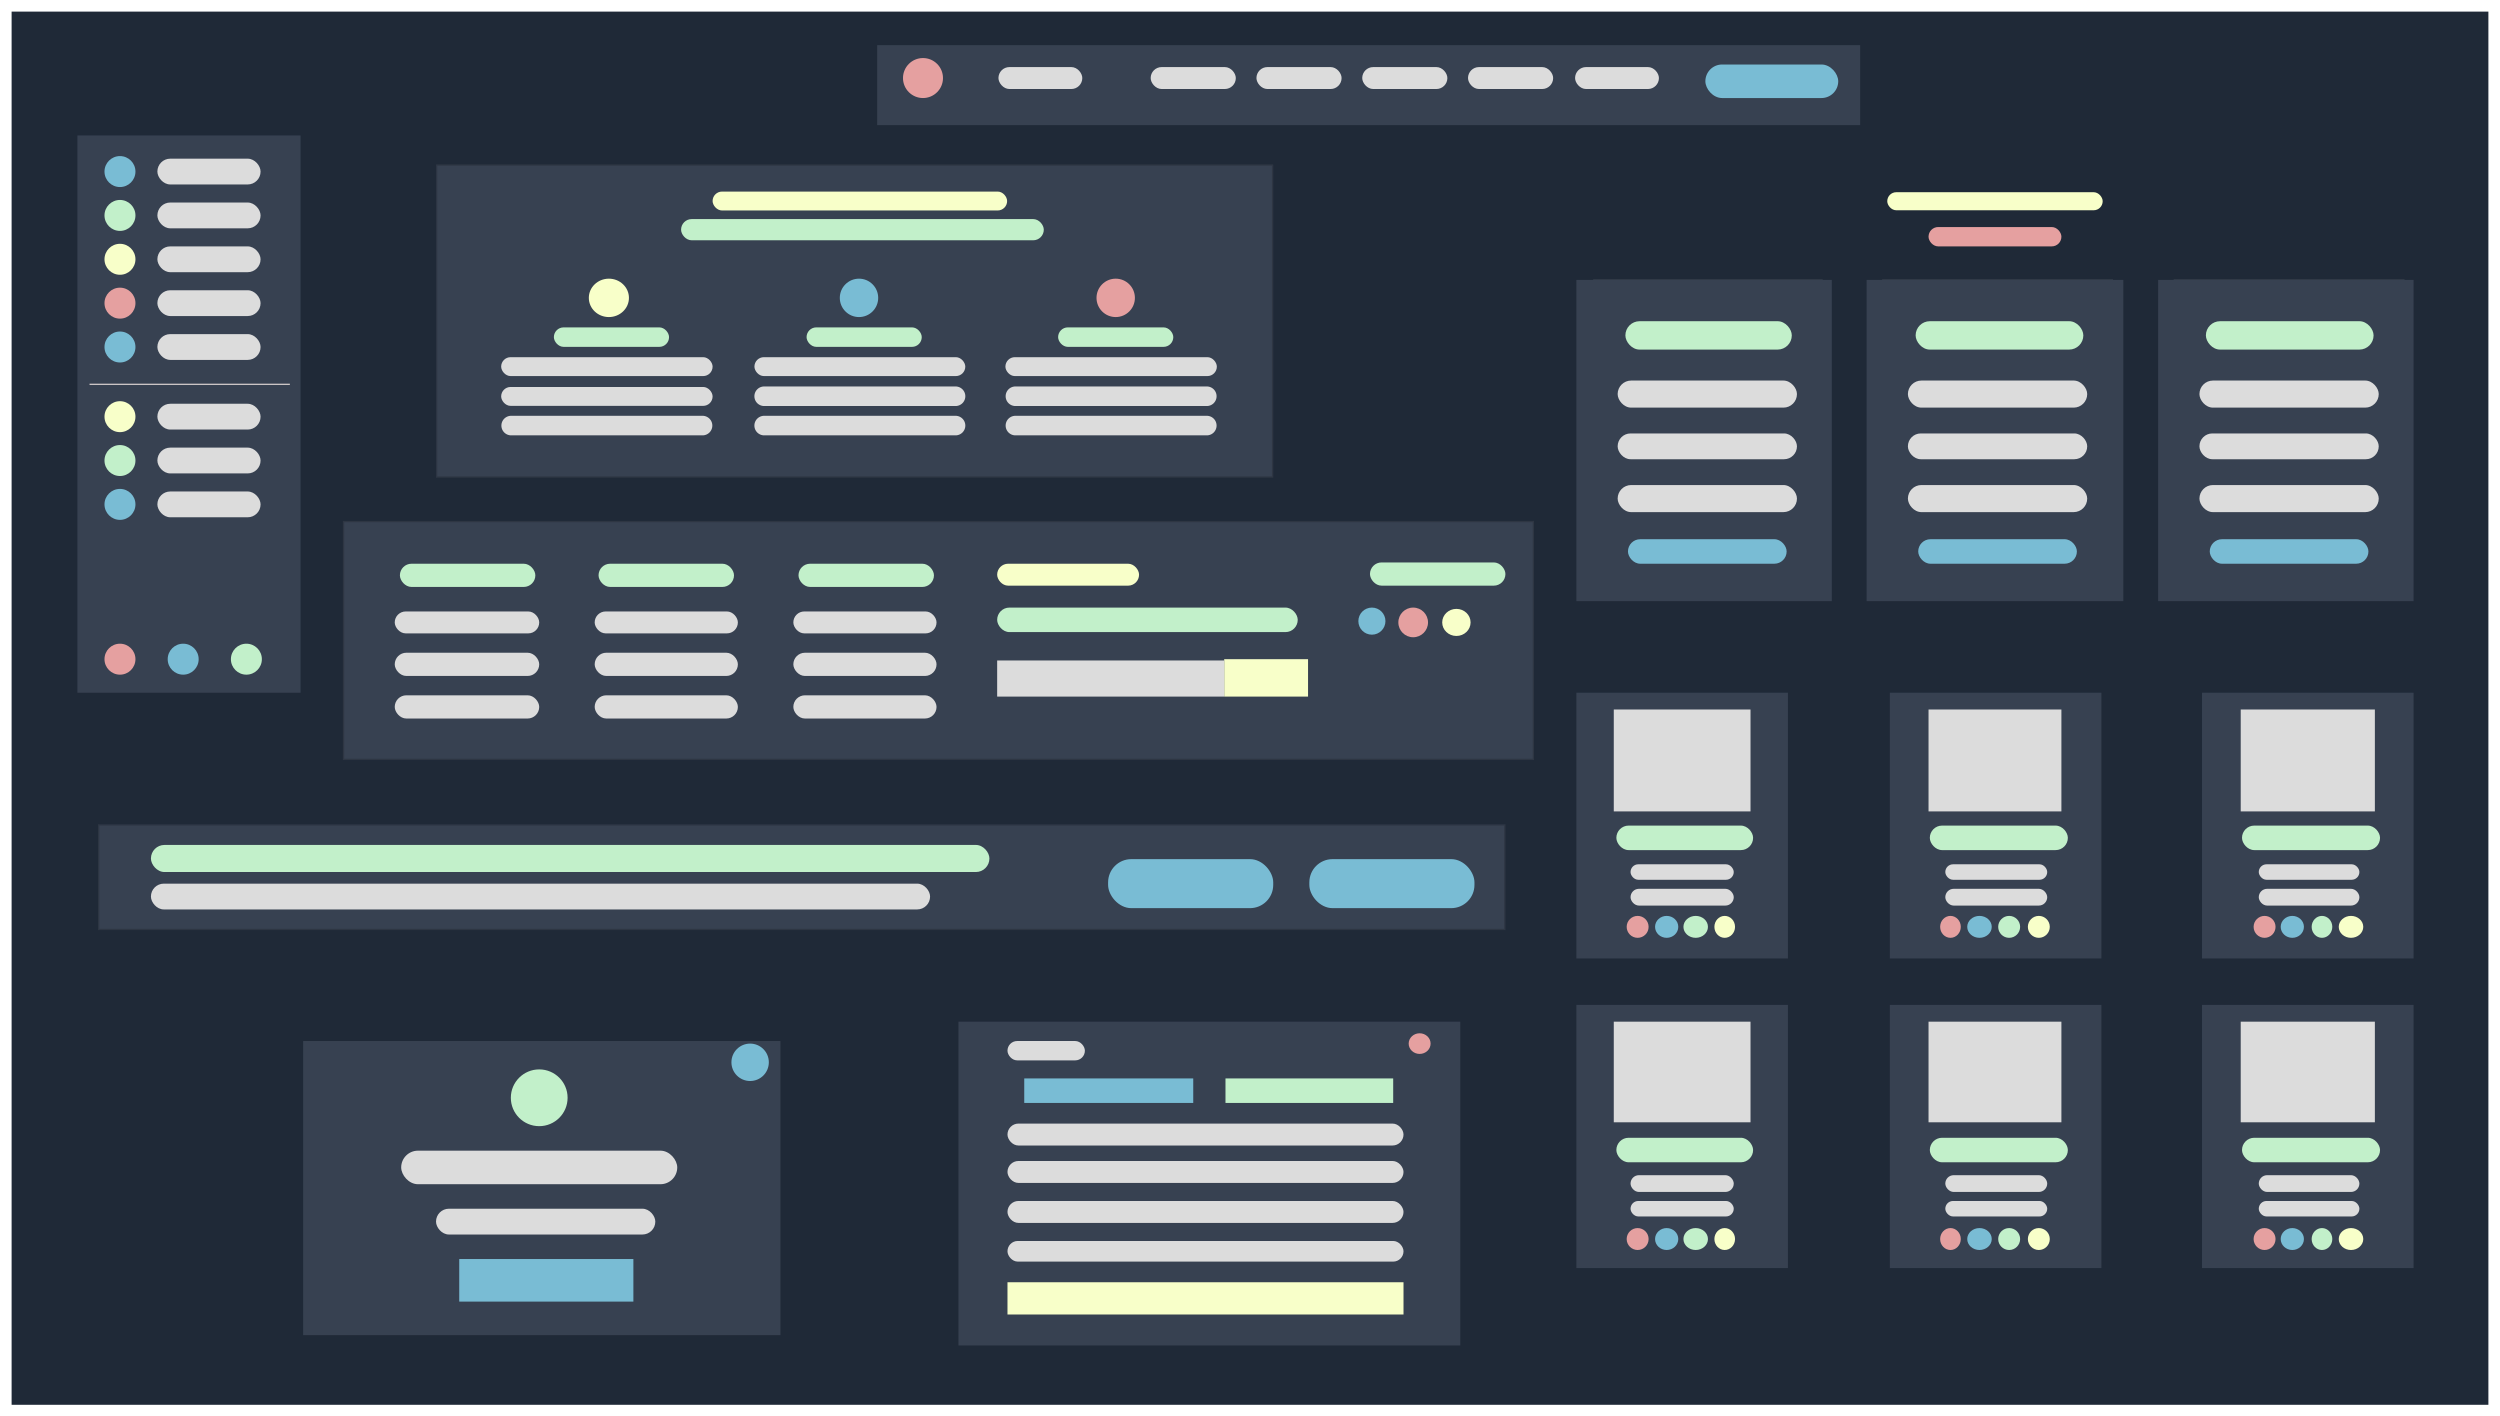 <svg xmlns="http://www.w3.org/2000/svg" xmlns:xlink="http://www.w3.org/1999/xlink" width="1938" height="1098" viewBox="0 0 1938 1098">
  <defs>
    <filter id="Rectangle_123" x="0" y="0" width="1938" height="1098" filterUnits="userSpaceOnUse">
      <feOffset dy="3" input="SourceAlpha"/>
      <feGaussianBlur stdDeviation="3" result="blur"/>
      <feFlood flood-opacity="0.161"/>
      <feComposite operator="in" in2="blur"/>
      <feComposite in="SourceGraphic"/>
    </filter>
    <filter id="Rectangle_32" x="1226" y="208" width="196" height="262" filterUnits="userSpaceOnUse">
      <feOffset dy="3" input="SourceAlpha"/>
      <feGaussianBlur stdDeviation="3" result="blur-2"/>
      <feFlood flood-color="#181515" flood-opacity="0.161"/>
      <feComposite operator="in" in2="blur-2"/>
      <feComposite in="SourceGraphic"/>
    </filter>
    <filter id="Rectangle_33" x="1213" y="208" width="216" height="267" filterUnits="userSpaceOnUse">
      <feOffset dy="3" input="SourceAlpha"/>
      <feGaussianBlur stdDeviation="3" result="blur-3"/>
      <feFlood flood-color="#181515" flood-opacity="0.161"/>
      <feComposite operator="in" in2="blur-3"/>
      <feComposite in="SourceGraphic"/>
    </filter>
    <filter id="Rectangle_32-2" x="1450" y="208" width="197" height="262" filterUnits="userSpaceOnUse">
      <feOffset dy="3" input="SourceAlpha"/>
      <feGaussianBlur stdDeviation="3" result="blur-4"/>
      <feFlood flood-color="#181515" flood-opacity="0.161"/>
      <feComposite operator="in" in2="blur-4"/>
      <feComposite in="SourceGraphic"/>
    </filter>
    <filter id="Rectangle_33-2" x="1438" y="208" width="217" height="267" filterUnits="userSpaceOnUse">
      <feOffset dy="3" input="SourceAlpha"/>
      <feGaussianBlur stdDeviation="3" result="blur-5"/>
      <feFlood flood-color="#181515" flood-opacity="0.161"/>
      <feComposite operator="in" in2="blur-5"/>
      <feComposite in="SourceGraphic"/>
    </filter>
    <filter id="Rectangle_32-3" x="1676" y="208" width="197" height="262" filterUnits="userSpaceOnUse">
      <feOffset dy="3" input="SourceAlpha"/>
      <feGaussianBlur stdDeviation="3" result="blur-6"/>
      <feFlood flood-color="#181515" flood-opacity="0.161"/>
      <feComposite operator="in" in2="blur-6"/>
      <feComposite in="SourceGraphic"/>
    </filter>
    <filter id="Rectangle_33-3" x="1664" y="208" width="216" height="267" filterUnits="userSpaceOnUse">
      <feOffset dy="3" input="SourceAlpha"/>
      <feGaussianBlur stdDeviation="3" result="blur-7"/>
      <feFlood flood-color="#181515" flood-opacity="0.161"/>
      <feComposite operator="in" in2="blur-7"/>
      <feComposite in="SourceGraphic"/>
    </filter>
    <filter id="Rectangle_33-4" x="1213" y="528" width="182" height="224" filterUnits="userSpaceOnUse">
      <feOffset dy="3" input="SourceAlpha"/>
      <feGaussianBlur stdDeviation="3" result="blur-8"/>
      <feFlood flood-color="#181515" flood-opacity="0.161"/>
      <feComposite operator="in" in2="blur-8"/>
      <feComposite in="SourceGraphic"/>
    </filter>
    <filter id="Rectangle_33-5" x="1456" y="528" width="182" height="224" filterUnits="userSpaceOnUse">
      <feOffset dy="3" input="SourceAlpha"/>
      <feGaussianBlur stdDeviation="3" result="blur-9"/>
      <feFlood flood-color="#181515" flood-opacity="0.161"/>
      <feComposite operator="in" in2="blur-9"/>
      <feComposite in="SourceGraphic"/>
    </filter>
    <filter id="Rectangle_33-6" x="1698" y="528" width="182" height="224" filterUnits="userSpaceOnUse">
      <feOffset dy="3" input="SourceAlpha"/>
      <feGaussianBlur stdDeviation="3" result="blur-10"/>
      <feFlood flood-color="#181515" flood-opacity="0.161"/>
      <feComposite operator="in" in2="blur-10"/>
      <feComposite in="SourceGraphic"/>
    </filter>
    <filter id="Rectangle_33-7" x="1213" y="770" width="182" height="222" filterUnits="userSpaceOnUse">
      <feOffset dy="3" input="SourceAlpha"/>
      <feGaussianBlur stdDeviation="3" result="blur-11"/>
      <feFlood flood-color="#181515" flood-opacity="0.161"/>
      <feComposite operator="in" in2="blur-11"/>
      <feComposite in="SourceGraphic"/>
    </filter>
    <filter id="Rectangle_33-8" x="1456" y="770" width="182" height="222" filterUnits="userSpaceOnUse">
      <feOffset dy="3" input="SourceAlpha"/>
      <feGaussianBlur stdDeviation="3" result="blur-12"/>
      <feFlood flood-color="#181515" flood-opacity="0.161"/>
      <feComposite operator="in" in2="blur-12"/>
      <feComposite in="SourceGraphic"/>
    </filter>
    <filter id="Rectangle_33-9" x="1698" y="770" width="182" height="222" filterUnits="userSpaceOnUse">
      <feOffset dy="3" input="SourceAlpha"/>
      <feGaussianBlur stdDeviation="3" result="blur-13"/>
      <feFlood flood-color="#181515" flood-opacity="0.161"/>
      <feComposite operator="in" in2="blur-13"/>
      <feComposite in="SourceGraphic"/>
    </filter>
    <filter id="Path_6" x="51" y="96" width="191" height="450" filterUnits="userSpaceOnUse">
      <feOffset dy="3" input="SourceAlpha"/>
      <feGaussianBlur stdDeviation="3" result="blur-14"/>
      <feFlood flood-color="#272525" flood-opacity="0.161"/>
      <feComposite operator="in" in2="blur-14"/>
      <feComposite in="SourceGraphic"/>
    </filter>
    <filter id="Path_10" x="671" y="26" width="780" height="80" filterUnits="userSpaceOnUse">
      <feOffset dy="3" input="SourceAlpha"/>
      <feGaussianBlur stdDeviation="3" result="blur-15"/>
      <feFlood flood-opacity="0.161"/>
      <feComposite operator="in" in2="blur-15"/>
      <feComposite in="SourceGraphic"/>
    </filter>
    <filter id="Path_8" x="226" y="798" width="388" height="246" filterUnits="userSpaceOnUse">
      <feOffset dx="2" dy="3" input="SourceAlpha"/>
      <feGaussianBlur stdDeviation="3" result="blur-16"/>
      <feFlood flood-opacity="0.161"/>
      <feComposite operator="in" in2="blur-16"/>
      <feComposite in="SourceGraphic"/>
    </filter>
    <filter id="Path_33" x="734" y="783" width="407" height="269" filterUnits="userSpaceOnUse">
      <feOffset dy="3" input="SourceAlpha"/>
      <feGaussianBlur stdDeviation="3" result="blur-17"/>
      <feFlood flood-opacity="0.161"/>
      <feComposite operator="in" in2="blur-17"/>
      <feComposite in="SourceGraphic"/>
    </filter>
  </defs>
  <g transform="matrix(1, 0, 0, 1, 0, 0)" filter="url(#Rectangle_123)">
    <rect id="Rectangle_123-2" data-name="Rectangle 123" width="1920" height="1080" transform="translate(9 6)" fill="#1f2937"/>
  </g>
  <g id="Path_35" data-name="Path 35" transform="translate(338 127.504)" fill="#374151">
    <path d="M0,0H649V242.756H0Z" stroke="none"/>
    <path d="M 1 1 L 1 241.756 L 648 241.756 L 648 1 L 1 1 M 0 1.52587890625e-05 L 649 1.52587890625e-05 L 649 242.756 L 0 242.756 L 0 1.52587890625e-05 Z" stroke="none" fill="rgba(0,0,0,0.17)"/>
  </g>
  <g id="Path_34" data-name="Path 34" transform="translate(265.856 403.835)" fill="#374151">
    <path d="M0,0H923.3V185.331H0Z" stroke="none"/>
    <path d="M 1 1 L 1 184.331 L 922.297 184.331 L 922.297 1 L 1 1 M -6.103515625e-05 0 L 923.297 0 L 923.297 185.331 L -6.103515625e-05 185.331 L -6.103515625e-05 0 Z" stroke="none" fill="rgba(0,0,0,0.17)"/>
  </g>
  <g id="Group_2" data-name="Group 2" transform="translate(388.5 148.726)">
    <rect id="Rectangle_1" data-name="Rectangle 1" width="228.315" height="14.658" rx="7.329" transform="translate(163.907 -0.217)" fill="#f8ffc9"/>
    <rect id="Rectangle_2" data-name="Rectangle 2" width="281.174" height="16.435" rx="8.218" transform="translate(139.476 21.105)" fill="#c2f0ca"/>
    <g id="Component_2_3" data-name="Component 2 – 3" transform="translate(196.311 105.057)">
      <rect id="Rectangle_3" data-name="Rectangle 3" width="89.283" height="15.103" rx="7.551" transform="translate(40.444)" fill="#c2f0ca"/>
      <rect id="Rectangle_4" data-name="Rectangle 4" width="163.463" height="14.658" rx="7.329" transform="translate(0.022 23.098)" fill="#dcdcdc"/>
      <path id="Path_2" data-name="Path 2" d="M7.58,0H155.929a7.58,7.58,0,1,1,0,15.16H7.58A7.58,7.58,0,0,1,7.58,0Z" transform="translate(0 45.808)" fill="#dcdcdc"/>
      <path id="Path_3" data-name="Path 3" d="M7.58,0H155.929a7.58,7.58,0,1,1,0,15.16H7.58A7.58,7.58,0,0,1,7.58,0Z" transform="translate(0 68.548)" fill="#dcdcdc"/>
    </g>
    <g id="Component_1_3" data-name="Component 1 – 3" transform="translate(390.889 105.057)">
      <rect id="Rectangle_7" data-name="Rectangle 7" width="89.283" height="15.103" rx="7.551" transform="translate(40.866)" fill="#c2f0ca"/>
      <rect id="Rectangle_8" data-name="Rectangle 8" width="163.907" height="14.658" rx="7.329" transform="translate(0 23.098)" fill="#dcdcdc"/>
      <path id="Path_4" data-name="Path 4" d="M7.58,0H155.929a7.58,7.58,0,1,1,0,15.16H7.58A7.58,7.58,0,0,1,7.58,0Z" transform="translate(0.193 45.808)" fill="#dcdcdc"/>
      <path id="Path_5" data-name="Path 5" d="M7.58,0H155.929a7.58,7.58,0,1,1,0,15.16H7.58A7.58,7.58,0,0,1,7.58,0Z" transform="translate(0.193 68.548)" fill="#dcdcdc"/>
    </g>
    <g id="Component_3_3" data-name="Component 3 – 3" transform="translate(0 105.057)">
      <rect id="Rectangle_11" data-name="Rectangle 11" width="89.283" height="15.103" rx="7.551" transform="translate(40.866)" fill="#c2f0ca"/>
      <rect id="Rectangle_12" data-name="Rectangle 12" width="163.907" height="14.658" rx="7.329" transform="translate(0 23.098)" fill="#dcdcdc"/>
      <rect id="Rectangle_13" data-name="Rectangle 13" width="163.907" height="14.658" rx="7.329" transform="translate(0 46.196)" fill="#dcdcdc"/>
      <path id="Path_1" data-name="Path 1" d="M7.58,0H155.929a7.58,7.58,0,1,1,0,15.16H7.58A7.58,7.58,0,0,1,7.58,0Z" transform="translate(0.187 68.548)" fill="#dcdcdc"/>
    </g>
    <ellipse id="Ellipse_1" data-name="Ellipse 1" cx="15.547" cy="14.88" rx="15.547" ry="14.88" transform="translate(67.961 67.301)" fill="#f8ffc9"/>
    <circle id="Ellipse_2" data-name="Ellipse 2" cx="14.88" cy="14.88" r="14.88" transform="translate(262.518 67.301)" fill="#79bcd4"/>
    <circle id="Ellipse_3" data-name="Ellipse 3" cx="14.88" cy="14.88" r="14.88" transform="translate(461.516 67.301)" fill="#e5a0a0"/>
  </g>
  <g id="Group_22" data-name="Group 22" transform="translate(16 -60)">
    <rect id="Rectangle_69" data-name="Rectangle 69" width="110" height="17" rx="8.5" transform="translate(757 497)" fill="#f8ffc9"/>
    <rect id="Rectangle_70" data-name="Rectangle 70" width="233" height="19" rx="9.5" transform="translate(757 531)" fill="#c2f0ca"/>
    <rect id="Rectangle_71" data-name="Rectangle 71" width="105" height="18" rx="9" transform="translate(1046 496)" fill="#c2f0ca"/>
    <rect id="Rectangle_72" data-name="Rectangle 72" width="105" height="18" rx="9" transform="translate(294 497)" fill="#c2f0ca"/>
    <circle id="Ellipse_25" data-name="Ellipse 25" cx="11.5" cy="11.5" r="11.5" transform="translate(1068 531)" fill="#e5a0a0"/>
    <rect id="Rectangle_73" data-name="Rectangle 73" width="112" height="17" rx="8.5" transform="translate(290 534)" fill="#dcdcdc"/>
    <rect id="Rectangle_74" data-name="Rectangle 74" width="112" height="18" rx="9" transform="translate(290 566)" fill="#dcdcdc"/>
    <rect id="Rectangle_75" data-name="Rectangle 75" width="112" height="18" rx="9" transform="translate(290 599)" fill="#dcdcdc"/>
    <rect id="Rectangle_76" data-name="Rectangle 76" width="105" height="18" rx="9" transform="translate(448 497)" fill="#c2f0ca"/>
    <rect id="Rectangle_77" data-name="Rectangle 77" width="111" height="17" rx="8.5" transform="translate(445 534)" fill="#dcdcdc"/>
    <rect id="Rectangle_78" data-name="Rectangle 78" width="111" height="18" rx="9" transform="translate(445 566)" fill="#dcdcdc"/>
    <rect id="Rectangle_79" data-name="Rectangle 79" width="111" height="18" rx="9" transform="translate(445 599)" fill="#dcdcdc"/>
    <rect id="Rectangle_80" data-name="Rectangle 80" width="105" height="18" rx="9" transform="translate(603 497)" fill="#c2f0ca"/>
    <rect id="Rectangle_81" data-name="Rectangle 81" width="111" height="17" rx="8.5" transform="translate(599 534)" fill="#dcdcdc"/>
    <rect id="Rectangle_82" data-name="Rectangle 82" width="111" height="18" rx="9" transform="translate(599 566)" fill="#dcdcdc"/>
    <rect id="Rectangle_83" data-name="Rectangle 83" width="111" height="18" rx="9" transform="translate(599 599)" fill="#dcdcdc"/>
    <circle id="Ellipse_26" data-name="Ellipse 26" cx="10.5" cy="10.5" r="10.5" transform="translate(1037 531)" fill="#79bcd4"/>
    <ellipse id="Ellipse_27" data-name="Ellipse 27" cx="11" cy="10.5" rx="11" ry="10.5" transform="translate(1102 532)" fill="#f8ffc9"/>
    <rect id="Rectangle_84" data-name="Rectangle 84" width="65" height="29" transform="translate(933 571)" fill="#f8ffc9"/>
    <rect id="Rectangle_85" data-name="Rectangle 85" width="176" height="28" transform="translate(757 572)" fill="#dcdcdc"/>
  </g>
  <g id="Group_26" data-name="Group 26" transform="translate(-113 -288)">
    <g id="Group_23" data-name="Group 23" transform="translate(1335 501.9)">
      <g transform="matrix(1, 0, 0, 1, -1222, -213.9)" filter="url(#Rectangle_32)">
        <rect id="Rectangle_32-4" data-name="Rectangle 32" width="178" height="244" transform="translate(1235 214)" fill="#fff"/>
      </g>
      <rect id="Rectangle_1-2" data-name="Rectangle 1" width="123" height="19" rx="9.5" transform="translate(40 204.1)" fill="#79bcd4"/>
      <g id="Group_4" data-name="Group 4" transform="translate(31.881 35.297)">
        <rect id="Rectangle_23" data-name="Rectangle 23" width="129" height="22" rx="11" transform="translate(6.119 -0.196)" fill="#c2f0ca"/>
        <rect id="Rectangle_24" data-name="Rectangle 24" width="139" height="21" rx="10.5" transform="translate(0.119 45.804)" fill="#dcdcdc"/>
        <rect id="Rectangle_25" data-name="Rectangle 25" width="139" height="20" rx="10" transform="translate(0.119 86.804)" fill="#dcdcdc"/>
        <rect id="Rectangle_26" data-name="Rectangle 26" width="139" height="21" rx="10.5" transform="translate(0.119 126.804)" fill="#dcdcdc"/>
      </g>
      <g transform="matrix(1, 0, 0, 1, -1222, -213.9)" filter="url(#Rectangle_33)">
        <rect id="Rectangle_33-10" data-name="Rectangle 33" width="198" height="249" transform="translate(1222 214)" fill="#374151"/>
      </g>
      <rect id="Rectangle_34" data-name="Rectangle 34" width="123" height="19" rx="9.5" transform="translate(40 204.1)" fill="#79bcd4"/>
      <g id="Group_5" data-name="Group 5" transform="translate(31.881 35.297)">
        <rect id="Rectangle_23-2" data-name="Rectangle 23" width="129" height="22" rx="11" transform="translate(6.119 -0.196)" fill="#c2f0ca"/>
        <rect id="Rectangle_24-2" data-name="Rectangle 24" width="139" height="21" rx="10.5" transform="translate(0.119 45.804)" fill="#dcdcdc"/>
        <rect id="Rectangle_25-2" data-name="Rectangle 25" width="139" height="20" rx="10" transform="translate(0.119 86.804)" fill="#dcdcdc"/>
        <rect id="Rectangle_26-2" data-name="Rectangle 26" width="139" height="21" rx="10.5" transform="translate(0.119 126.804)" fill="#dcdcdc"/>
      </g>
    </g>
    <g id="Group_24" data-name="Group 24" transform="translate(1560.442 501.9)">
      <g transform="matrix(1, 0, 0, 1, -1447.44, -213.9)" filter="url(#Rectangle_32-2)">
        <rect id="Rectangle_32-5" data-name="Rectangle 32" width="179" height="244" transform="translate(1459 214)" fill="#fff"/>
      </g>
      <rect id="Rectangle_1-3" data-name="Rectangle 1" width="123" height="19" rx="9.5" transform="translate(39.558 204.1)" fill="#79bcd4"/>
      <g id="Group_4-2" data-name="Group 4" transform="translate(31.881 35.297)">
        <rect id="Rectangle_23-3" data-name="Rectangle 23" width="130" height="22" rx="11" transform="translate(5.677 -0.196)" fill="#c2f0ca"/>
        <rect id="Rectangle_24-3" data-name="Rectangle 24" width="139" height="21" rx="10.5" transform="translate(-0.323 45.804)" fill="#dcdcdc"/>
        <rect id="Rectangle_25-3" data-name="Rectangle 25" width="139" height="20" rx="10" transform="translate(-0.323 86.804)" fill="#dcdcdc"/>
        <rect id="Rectangle_26-3" data-name="Rectangle 26" width="139" height="21" rx="10.5" transform="translate(-0.323 126.804)" fill="#dcdcdc"/>
      </g>
      <g transform="matrix(1, 0, 0, 1, -1447.44, -213.9)" filter="url(#Rectangle_33-2)">
        <rect id="Rectangle_33-11" data-name="Rectangle 33" width="199" height="249" transform="translate(1447 214)" fill="#374151"/>
      </g>
      <rect id="Rectangle_34-2" data-name="Rectangle 34" width="123" height="19" rx="9.5" transform="translate(39.558 204.1)" fill="#79bcd4"/>
      <g id="Group_5-2" data-name="Group 5" transform="translate(31.881 35.297)">
        <rect id="Rectangle_23-4" data-name="Rectangle 23" width="130" height="22" rx="11" transform="translate(5.677 -0.196)" fill="#c2f0ca"/>
        <rect id="Rectangle_24-4" data-name="Rectangle 24" width="139" height="21" rx="10.5" transform="translate(-0.323 45.804)" fill="#dcdcdc"/>
        <rect id="Rectangle_25-4" data-name="Rectangle 25" width="139" height="20" rx="10" transform="translate(-0.323 86.804)" fill="#dcdcdc"/>
        <rect id="Rectangle_26-4" data-name="Rectangle 26" width="139" height="21" rx="10.5" transform="translate(-0.323 126.804)" fill="#dcdcdc"/>
      </g>
    </g>
    <rect id="Rectangle_86" data-name="Rectangle 86" width="167" height="14" rx="7" transform="translate(1576 437)" fill="#f8ffc9"/>
    <rect id="Rectangle_87" data-name="Rectangle 87" width="103" height="15" rx="7.5" transform="translate(1608 464)" fill="#e5a0a0"/>
    <g id="Group_25" data-name="Group 25" transform="translate(1785.884 501.9)">
      <g transform="matrix(1, 0, 0, 1, -1672.88, -213.9)" filter="url(#Rectangle_32-3)">
        <rect id="Rectangle_32-6" data-name="Rectangle 32" width="179" height="244" transform="translate(1685 214)" fill="#fff"/>
      </g>
      <rect id="Rectangle_1-4" data-name="Rectangle 1" width="123" height="19" rx="9.5" transform="translate(40.116 204.1)" fill="#79bcd4"/>
      <g id="Group_4-3" data-name="Group 4" transform="translate(31.881 35.297)">
        <rect id="Rectangle_23-5" data-name="Rectangle 23" width="130" height="22" rx="11" transform="translate(5.235 -0.196)" fill="#c2f0ca"/>
        <rect id="Rectangle_24-5" data-name="Rectangle 24" width="139" height="21" rx="10.5" transform="translate(0.235 45.804)" fill="#dcdcdc"/>
        <rect id="Rectangle_25-5" data-name="Rectangle 25" width="139" height="20" rx="10" transform="translate(0.235 86.804)" fill="#dcdcdc"/>
        <rect id="Rectangle_26-5" data-name="Rectangle 26" width="139" height="21" rx="10.5" transform="translate(0.235 126.804)" fill="#dcdcdc"/>
      </g>
      <g transform="matrix(1, 0, 0, 1, -1672.88, -213.9)" filter="url(#Rectangle_33-3)">
        <rect id="Rectangle_33-12" data-name="Rectangle 33" width="198" height="249" transform="translate(1673 214)" fill="#374151"/>
      </g>
      <rect id="Rectangle_34-3" data-name="Rectangle 34" width="123" height="19" rx="9.5" transform="translate(40.116 204.1)" fill="#79bcd4"/>
      <g id="Group_5-3" data-name="Group 5" transform="translate(31.881 35.297)">
        <rect id="Rectangle_23-6" data-name="Rectangle 23" width="130" height="22" rx="11" transform="translate(5.235 -0.196)" fill="#c2f0ca"/>
        <rect id="Rectangle_24-6" data-name="Rectangle 24" width="139" height="21" rx="10.5" transform="translate(0.235 45.804)" fill="#dcdcdc"/>
        <rect id="Rectangle_25-6" data-name="Rectangle 25" width="139" height="20" rx="10" transform="translate(0.235 86.804)" fill="#dcdcdc"/>
        <rect id="Rectangle_26-6" data-name="Rectangle 26" width="139" height="21" rx="10.5" transform="translate(0.235 126.804)" fill="#dcdcdc"/>
      </g>
    </g>
  </g>
  <g id="Group_27" data-name="Group 27" transform="translate(1222 534)">
    <g transform="matrix(1, 0, 0, 1, -1222, -534)" filter="url(#Rectangle_33-4)">
      <rect id="Rectangle_33-13" data-name="Rectangle 33" width="164" height="206" transform="translate(1222 534)" fill="#374151"/>
    </g>
    <rect id="Rectangle_23-7" data-name="Rectangle 23" width="106" height="19" rx="9.5" transform="translate(31 106)" fill="#c2f0ca"/>
    <rect id="Rectangle_24-7" data-name="Rectangle 24" width="80" height="12" rx="6" transform="translate(42 136)" fill="#dcdcdc"/>
    <rect id="Rectangle_36" data-name="Rectangle 36" width="106" height="79" transform="translate(29 16)" fill="#dcdcdc"/>
    <rect id="Rectangle_37" data-name="Rectangle 37" width="80" height="13" rx="6.5" transform="translate(42 155)" fill="#dcdcdc"/>
    <circle id="Ellipse_7" data-name="Ellipse 7" cx="8.5" cy="8.5" r="8.5" transform="translate(39 176)" fill="#e5a0a0"/>
    <ellipse id="Ellipse_8" data-name="Ellipse 8" cx="9" cy="8.5" rx="9" ry="8.5" transform="translate(61 176)" fill="#79bcd4"/>
    <ellipse id="Ellipse_9" data-name="Ellipse 9" cx="9.5" cy="8.5" rx="9.5" ry="8.5" transform="translate(83 176)" fill="#c2f0ca"/>
    <ellipse id="Ellipse_10" data-name="Ellipse 10" cx="8" cy="8.5" rx="8" ry="8.5" transform="translate(107 176)" fill="#f8ffc9"/>
  </g>
  <g id="Group_28" data-name="Group 28" transform="translate(1465.225 534)">
    <g transform="matrix(1, 0, 0, 1, -1465.22, -534)" filter="url(#Rectangle_33-5)">
      <rect id="Rectangle_33-14" data-name="Rectangle 33" width="164" height="206" transform="translate(1465 534)" fill="#374151"/>
    </g>
    <rect id="Rectangle_23-8" data-name="Rectangle 23" width="107" height="19" rx="9.5" transform="translate(30.775 106)" fill="#c2f0ca"/>
    <rect id="Rectangle_24-8" data-name="Rectangle 24" width="79" height="12" rx="6" transform="translate(42.775 136)" fill="#dcdcdc"/>
    <rect id="Rectangle_36-2" data-name="Rectangle 36" width="103" height="79" transform="translate(29.775 16)" fill="#dcdcdc"/>
    <rect id="Rectangle_37-2" data-name="Rectangle 37" width="79" height="13" rx="6.5" transform="translate(42.775 155)" fill="#dcdcdc"/>
    <ellipse id="Ellipse_7-2" data-name="Ellipse 7" cx="8" cy="8.5" rx="8" ry="8.5" transform="translate(38.775 176)" fill="#e5a0a0"/>
    <ellipse id="Ellipse_8-2" data-name="Ellipse 8" cx="9.5" cy="8.5" rx="9.5" ry="8.5" transform="translate(59.775 176)" fill="#79bcd4"/>
    <circle id="Ellipse_9-2" data-name="Ellipse 9" cx="8.5" cy="8.5" r="8.5" transform="translate(83.775 176)" fill="#c2f0ca"/>
    <circle id="Ellipse_10-2" data-name="Ellipse 10" cx="8.5" cy="8.5" r="8.5" transform="translate(106.775 176)" fill="#f8ffc9"/>
  </g>
  <g id="Group_29" data-name="Group 29" transform="translate(1707.275 534)">
    <g transform="matrix(1, 0, 0, 1, -1707.27, -534)" filter="url(#Rectangle_33-6)">
      <rect id="Rectangle_33-15" data-name="Rectangle 33" width="164" height="206" transform="translate(1707 534)" fill="#374151"/>
    </g>
    <rect id="Rectangle_23-9" data-name="Rectangle 23" width="107" height="19" rx="9.5" transform="translate(30.725 106)" fill="#c2f0ca"/>
    <rect id="Rectangle_24-9" data-name="Rectangle 24" width="78" height="12" rx="6" transform="translate(43.725 136)" fill="#dcdcdc"/>
    <rect id="Rectangle_36-3" data-name="Rectangle 36" width="104" height="79" transform="translate(29.725 16)" fill="#dcdcdc"/>
    <rect id="Rectangle_37-3" data-name="Rectangle 37" width="78" height="13" rx="6.5" transform="translate(43.725 155)" fill="#dcdcdc"/>
    <circle id="Ellipse_7-3" data-name="Ellipse 7" cx="8.5" cy="8.5" r="8.5" transform="translate(39.725 176)" fill="#e5a0a0"/>
    <ellipse id="Ellipse_8-3" data-name="Ellipse 8" cx="9" cy="8.5" rx="9" ry="8.5" transform="translate(60.725 176)" fill="#79bcd4"/>
    <ellipse id="Ellipse_9-3" data-name="Ellipse 9" cx="8" cy="8.5" rx="8" ry="8.5" transform="translate(84.725 176)" fill="#c2f0ca"/>
    <ellipse id="Ellipse_10-3" data-name="Ellipse 10" cx="9.5" cy="8.5" rx="9.5" ry="8.5" transform="translate(105.725 176)" fill="#f8ffc9"/>
  </g>
  <g id="Group_30" data-name="Group 30" transform="translate(1222 776.05)">
    <g transform="matrix(1, 0, 0, 1, -1222, -776.05)" filter="url(#Rectangle_33-7)">
      <rect id="Rectangle_33-16" data-name="Rectangle 33" width="164" height="204" transform="translate(1222 776)" fill="#374151"/>
    </g>
    <rect id="Rectangle_23-10" data-name="Rectangle 23" width="106" height="19" rx="9.5" transform="translate(31 105.95)" fill="#c2f0ca"/>
    <rect id="Rectangle_24-10" data-name="Rectangle 24" width="80" height="13" rx="6.5" transform="translate(42 134.95)" fill="#dcdcdc"/>
    <rect id="Rectangle_36-4" data-name="Rectangle 36" width="106" height="78" transform="translate(29 15.95)" fill="#dcdcdc"/>
    <rect id="Rectangle_37-4" data-name="Rectangle 37" width="80" height="12" rx="6" transform="translate(42 154.95)" fill="#dcdcdc"/>
    <circle id="Ellipse_7-4" data-name="Ellipse 7" cx="8.5" cy="8.5" r="8.5" transform="translate(39 175.95)" fill="#e5a0a0"/>
    <ellipse id="Ellipse_8-4" data-name="Ellipse 8" cx="9" cy="8.5" rx="9" ry="8.5" transform="translate(61 175.95)" fill="#79bcd4"/>
    <ellipse id="Ellipse_9-4" data-name="Ellipse 9" cx="9.5" cy="8.5" rx="9.5" ry="8.5" transform="translate(83 175.95)" fill="#c2f0ca"/>
    <ellipse id="Ellipse_10-4" data-name="Ellipse 10" cx="8" cy="8.5" rx="8" ry="8.5" transform="translate(107 175.95)" fill="#f8ffc9"/>
  </g>
  <g id="Group_31" data-name="Group 31" transform="translate(1465.225 776.05)">
    <g transform="matrix(1, 0, 0, 1, -1465.22, -776.05)" filter="url(#Rectangle_33-8)">
      <rect id="Rectangle_33-17" data-name="Rectangle 33" width="164" height="204" transform="translate(1465 776)" fill="#374151"/>
    </g>
    <rect id="Rectangle_23-11" data-name="Rectangle 23" width="107" height="19" rx="9.5" transform="translate(30.775 105.95)" fill="#c2f0ca"/>
    <rect id="Rectangle_24-11" data-name="Rectangle 24" width="79" height="13" rx="6.5" transform="translate(42.775 134.95)" fill="#dcdcdc"/>
    <rect id="Rectangle_36-5" data-name="Rectangle 36" width="103" height="78" transform="translate(29.775 15.95)" fill="#dcdcdc"/>
    <rect id="Rectangle_37-5" data-name="Rectangle 37" width="79" height="12" rx="6" transform="translate(42.775 154.95)" fill="#dcdcdc"/>
    <ellipse id="Ellipse_7-5" data-name="Ellipse 7" cx="8" cy="8.5" rx="8" ry="8.5" transform="translate(38.775 175.95)" fill="#e5a0a0"/>
    <ellipse id="Ellipse_8-5" data-name="Ellipse 8" cx="9.5" cy="8.5" rx="9.5" ry="8.5" transform="translate(59.775 175.95)" fill="#79bcd4"/>
    <circle id="Ellipse_9-5" data-name="Ellipse 9" cx="8.5" cy="8.5" r="8.5" transform="translate(83.775 175.95)" fill="#c2f0ca"/>
    <circle id="Ellipse_10-5" data-name="Ellipse 10" cx="8.5" cy="8.5" r="8.5" transform="translate(106.775 175.95)" fill="#f8ffc9"/>
  </g>
  <g id="Group_32" data-name="Group 32" transform="translate(1707.275 776.05)">
    <g transform="matrix(1, 0, 0, 1, -1707.27, -776.05)" filter="url(#Rectangle_33-9)">
      <rect id="Rectangle_33-18" data-name="Rectangle 33" width="164" height="204" transform="translate(1707 776)" fill="#374151"/>
    </g>
    <rect id="Rectangle_23-12" data-name="Rectangle 23" width="107" height="19" rx="9.5" transform="translate(30.725 105.95)" fill="#c2f0ca"/>
    <rect id="Rectangle_24-12" data-name="Rectangle 24" width="78" height="13" rx="6.5" transform="translate(43.725 134.95)" fill="#dcdcdc"/>
    <rect id="Rectangle_36-6" data-name="Rectangle 36" width="104" height="78" transform="translate(29.725 15.95)" fill="#dcdcdc"/>
    <rect id="Rectangle_37-6" data-name="Rectangle 37" width="78" height="12" rx="6" transform="translate(43.725 154.95)" fill="#dcdcdc"/>
    <circle id="Ellipse_7-6" data-name="Ellipse 7" cx="8.5" cy="8.5" r="8.5" transform="translate(39.725 175.95)" fill="#e5a0a0"/>
    <ellipse id="Ellipse_8-6" data-name="Ellipse 8" cx="9" cy="8.5" rx="9" ry="8.5" transform="translate(60.725 175.95)" fill="#79bcd4"/>
    <ellipse id="Ellipse_9-6" data-name="Ellipse 9" cx="8" cy="8.5" rx="8" ry="8.5" transform="translate(84.725 175.95)" fill="#c2f0ca"/>
    <ellipse id="Ellipse_10-6" data-name="Ellipse 10" cx="9.5" cy="8.5" rx="9.5" ry="8.5" transform="translate(105.725 175.95)" fill="#f8ffc9"/>
  </g>
  <g id="Group_33" data-name="Group 33" transform="translate(60 102)">
    <g transform="matrix(1, 0, 0, 1, -60, -102)" filter="url(#Path_6)">
      <path id="Path_6-2" data-name="Path 6" d="M0,0H173V432H0Z" transform="translate(60 102)" fill="#374151"/>
    </g>
    <rect id="Rectangle_89" data-name="Rectangle 89" width="80" height="20" rx="10" transform="translate(62 21)" fill="#dcdcdc"/>
    <rect id="Rectangle_90" data-name="Rectangle 90" width="80" height="20" rx="10" transform="translate(62 55)" fill="#dcdcdc"/>
    <circle id="Ellipse_28" data-name="Ellipse 28" cx="12" cy="12" r="12" transform="translate(21 19)" fill="#79bcd4"/>
    <circle id="Ellipse_29" data-name="Ellipse 29" cx="12" cy="12" r="12" transform="translate(21 53)" fill="#c2f0ca"/>
    <rect id="Rectangle_91" data-name="Rectangle 91" width="80" height="20" rx="10" transform="translate(62 89)" fill="#dcdcdc"/>
    <circle id="Ellipse_30" data-name="Ellipse 30" cx="12" cy="12" r="12" transform="translate(21 87)" fill="#f8ffc9"/>
    <rect id="Rectangle_92" data-name="Rectangle 92" width="80" height="20" rx="10" transform="translate(62 123)" fill="#dcdcdc"/>
    <circle id="Ellipse_31" data-name="Ellipse 31" cx="12" cy="12" r="12" transform="translate(21 121)" fill="#e5a0a0"/>
    <rect id="Rectangle_93" data-name="Rectangle 93" width="80" height="20" rx="10" transform="translate(62 157)" fill="#dcdcdc"/>
    <circle id="Ellipse_32" data-name="Ellipse 32" cx="12" cy="12" r="12" transform="translate(21 155)" fill="#79bcd4"/>
    <rect id="Rectangle_94" data-name="Rectangle 94" width="80" height="20" rx="10" transform="translate(62 211)" fill="#dcdcdc"/>
    <circle id="Ellipse_33" data-name="Ellipse 33" cx="12" cy="12" r="12" transform="translate(21 209)" fill="#f8ffc9"/>
    <rect id="Rectangle_95" data-name="Rectangle 95" width="80" height="20" rx="10" transform="translate(62 245)" fill="#dcdcdc"/>
    <circle id="Ellipse_34" data-name="Ellipse 34" cx="12" cy="12" r="12" transform="translate(21 243)" fill="#c2f0ca"/>
    <rect id="Rectangle_96" data-name="Rectangle 96" width="80" height="20" rx="10" transform="translate(62 279)" fill="#dcdcdc"/>
    <circle id="Ellipse_35" data-name="Ellipse 35" cx="12" cy="12" r="12" transform="translate(21 277)" fill="#79bcd4"/>
    <line id="Line_2" data-name="Line 2" x2="155.301" transform="translate(9.406 195.928)" fill="none" stroke="#cfc8c8" stroke-width="1"/>
    <circle id="Ellipse_36" data-name="Ellipse 36" cx="12" cy="12" r="12" transform="translate(21 397)" fill="#e5a0a0"/>
    <circle id="Ellipse_37" data-name="Ellipse 37" cx="12" cy="12" r="12" transform="translate(70 397)" fill="#79bcd4"/>
    <circle id="Ellipse_38" data-name="Ellipse 38" cx="12" cy="12" r="12" transform="translate(119 397)" fill="#c2f0ca"/>
  </g>
  <g id="Path_7" data-name="Path 7" transform="translate(76 639)" fill="#374151">
    <path d="M0,0H1091V82H0Z" stroke="none"/>
    <path d="M 1 1 L 1 81 L 1090 81 L 1090 1 L 1 1 M 0 0 L 1091 0 L 1091 82 L 0 82 L 0 0 Z" stroke="none" fill="rgba(0,0,0,0.17)"/>
  </g>
  <rect id="Rectangle_98" data-name="Rectangle 98" width="650" height="21" rx="10.5" transform="translate(117 655)" fill="#c2f0ca"/>
  <rect id="Rectangle_99" data-name="Rectangle 99" width="604" height="20" rx="10" transform="translate(117 685)" fill="#dcdcdc"/>
  <rect id="Rectangle_100" data-name="Rectangle 100" width="128" height="38" rx="18" transform="translate(859 666)" fill="#79bcd4"/>
  <rect id="Rectangle_101" data-name="Rectangle 101" width="128" height="38" rx="18" transform="translate(1015 666)" fill="#79bcd4"/>
  <g transform="matrix(1, 0, 0, 1, 0, 0)" filter="url(#Path_10)">
    <path id="Path_10-2" data-name="Path 10" d="M0,0H762V62H0Z" transform="translate(680 32)" fill="#374151"/>
  </g>
  <rect id="Rectangle_103" data-name="Rectangle 103" width="66" height="17" rx="8.5" transform="translate(892 52)" fill="#dcdcdc"/>
  <rect id="Rectangle_104" data-name="Rectangle 104" width="103" height="26" rx="13" transform="translate(1322 50)" fill="#79bcd4"/>
  <rect id="Rectangle_105" data-name="Rectangle 105" width="65" height="17" rx="8.5" transform="translate(774 52)" fill="#dcdcdc"/>
  <circle id="Ellipse_39" data-name="Ellipse 39" cx="15.5" cy="15.5" r="15.5" transform="translate(700 45)" fill="#e5a0a0"/>
  <rect id="Rectangle_106" data-name="Rectangle 106" width="66" height="17" rx="8.5" transform="translate(974 52)" fill="#dcdcdc"/>
  <rect id="Rectangle_107" data-name="Rectangle 107" width="66" height="17" rx="8.5" transform="translate(1056 52)" fill="#dcdcdc"/>
  <rect id="Rectangle_108" data-name="Rectangle 108" width="66" height="17" rx="8.5" transform="translate(1138 52)" fill="#dcdcdc"/>
  <rect id="Rectangle_109" data-name="Rectangle 109" width="65" height="17" rx="8.5" transform="translate(1221 52)" fill="#dcdcdc"/>
  <g transform="matrix(1, 0, 0, 1, 0, 0)" filter="url(#Path_8)">
    <path id="Path_8-2" data-name="Path 8" d="M0,0H370V228H0Z" transform="translate(233 804)" fill="#374151"/>
  </g>
  <circle id="Ellipse_41" data-name="Ellipse 41" cx="22" cy="22" r="22" transform="translate(396 829)" fill="#c2f0ca"/>
  <rect id="Rectangle_120" data-name="Rectangle 120" width="214" height="26" rx="13" transform="translate(311 892)" fill="#dcdcdc"/>
  <rect id="Rectangle_121" data-name="Rectangle 121" width="135" height="33" transform="translate(356 976)" fill="#79bcd4"/>
  <rect id="Rectangle_122" data-name="Rectangle 122" width="170" height="20" rx="10" transform="translate(338 937)" fill="#dcdcdc"/>
  <circle id="Ellipse_42" data-name="Ellipse 42" cx="14.5" cy="14.5" r="14.5" transform="translate(567 809)" fill="#79bcd4"/>
  <g transform="matrix(1, 0, 0, 1, 0, 0)" filter="url(#Path_33)">
    <path id="Path_33-2" data-name="Path 33" d="M0,0H389V251H0Z" transform="translate(743 789)" fill="#374151"/>
  </g>
  <rect id="Rectangle_140" data-name="Rectangle 140" width="307" height="17" rx="8.5" transform="translate(781 871)" fill="#dcdcdc"/>
  <rect id="Rectangle_141" data-name="Rectangle 141" width="131" height="19" transform="translate(794 836)" fill="#79bcd4"/>
  <rect id="Rectangle_142" data-name="Rectangle 142" width="60" height="15" rx="7.5" transform="translate(781 807)" fill="#dcdcdc"/>
  <ellipse id="Ellipse_44" data-name="Ellipse 44" cx="8.5" cy="8" rx="8.5" ry="8" transform="translate(1092 801)" fill="#e5a0a0"/>
  <rect id="Rectangle_143" data-name="Rectangle 143" width="130" height="19" transform="translate(950 836)" fill="#c2f0ca"/>
  <rect id="Rectangle_144" data-name="Rectangle 144" width="307" height="17" rx="8.5" transform="translate(781 900)" fill="#dcdcdc"/>
  <rect id="Rectangle_145" data-name="Rectangle 145" width="307" height="17" rx="8.5" transform="translate(781 931)" fill="#dcdcdc"/>
  <rect id="Rectangle_146" data-name="Rectangle 146" width="307" height="25" transform="translate(781 994)" fill="#f8ffc9"/>
  <rect id="Rectangle_147" data-name="Rectangle 147" width="307" height="16" rx="8" transform="translate(781 962)" fill="#dcdcdc"/>
</svg>
